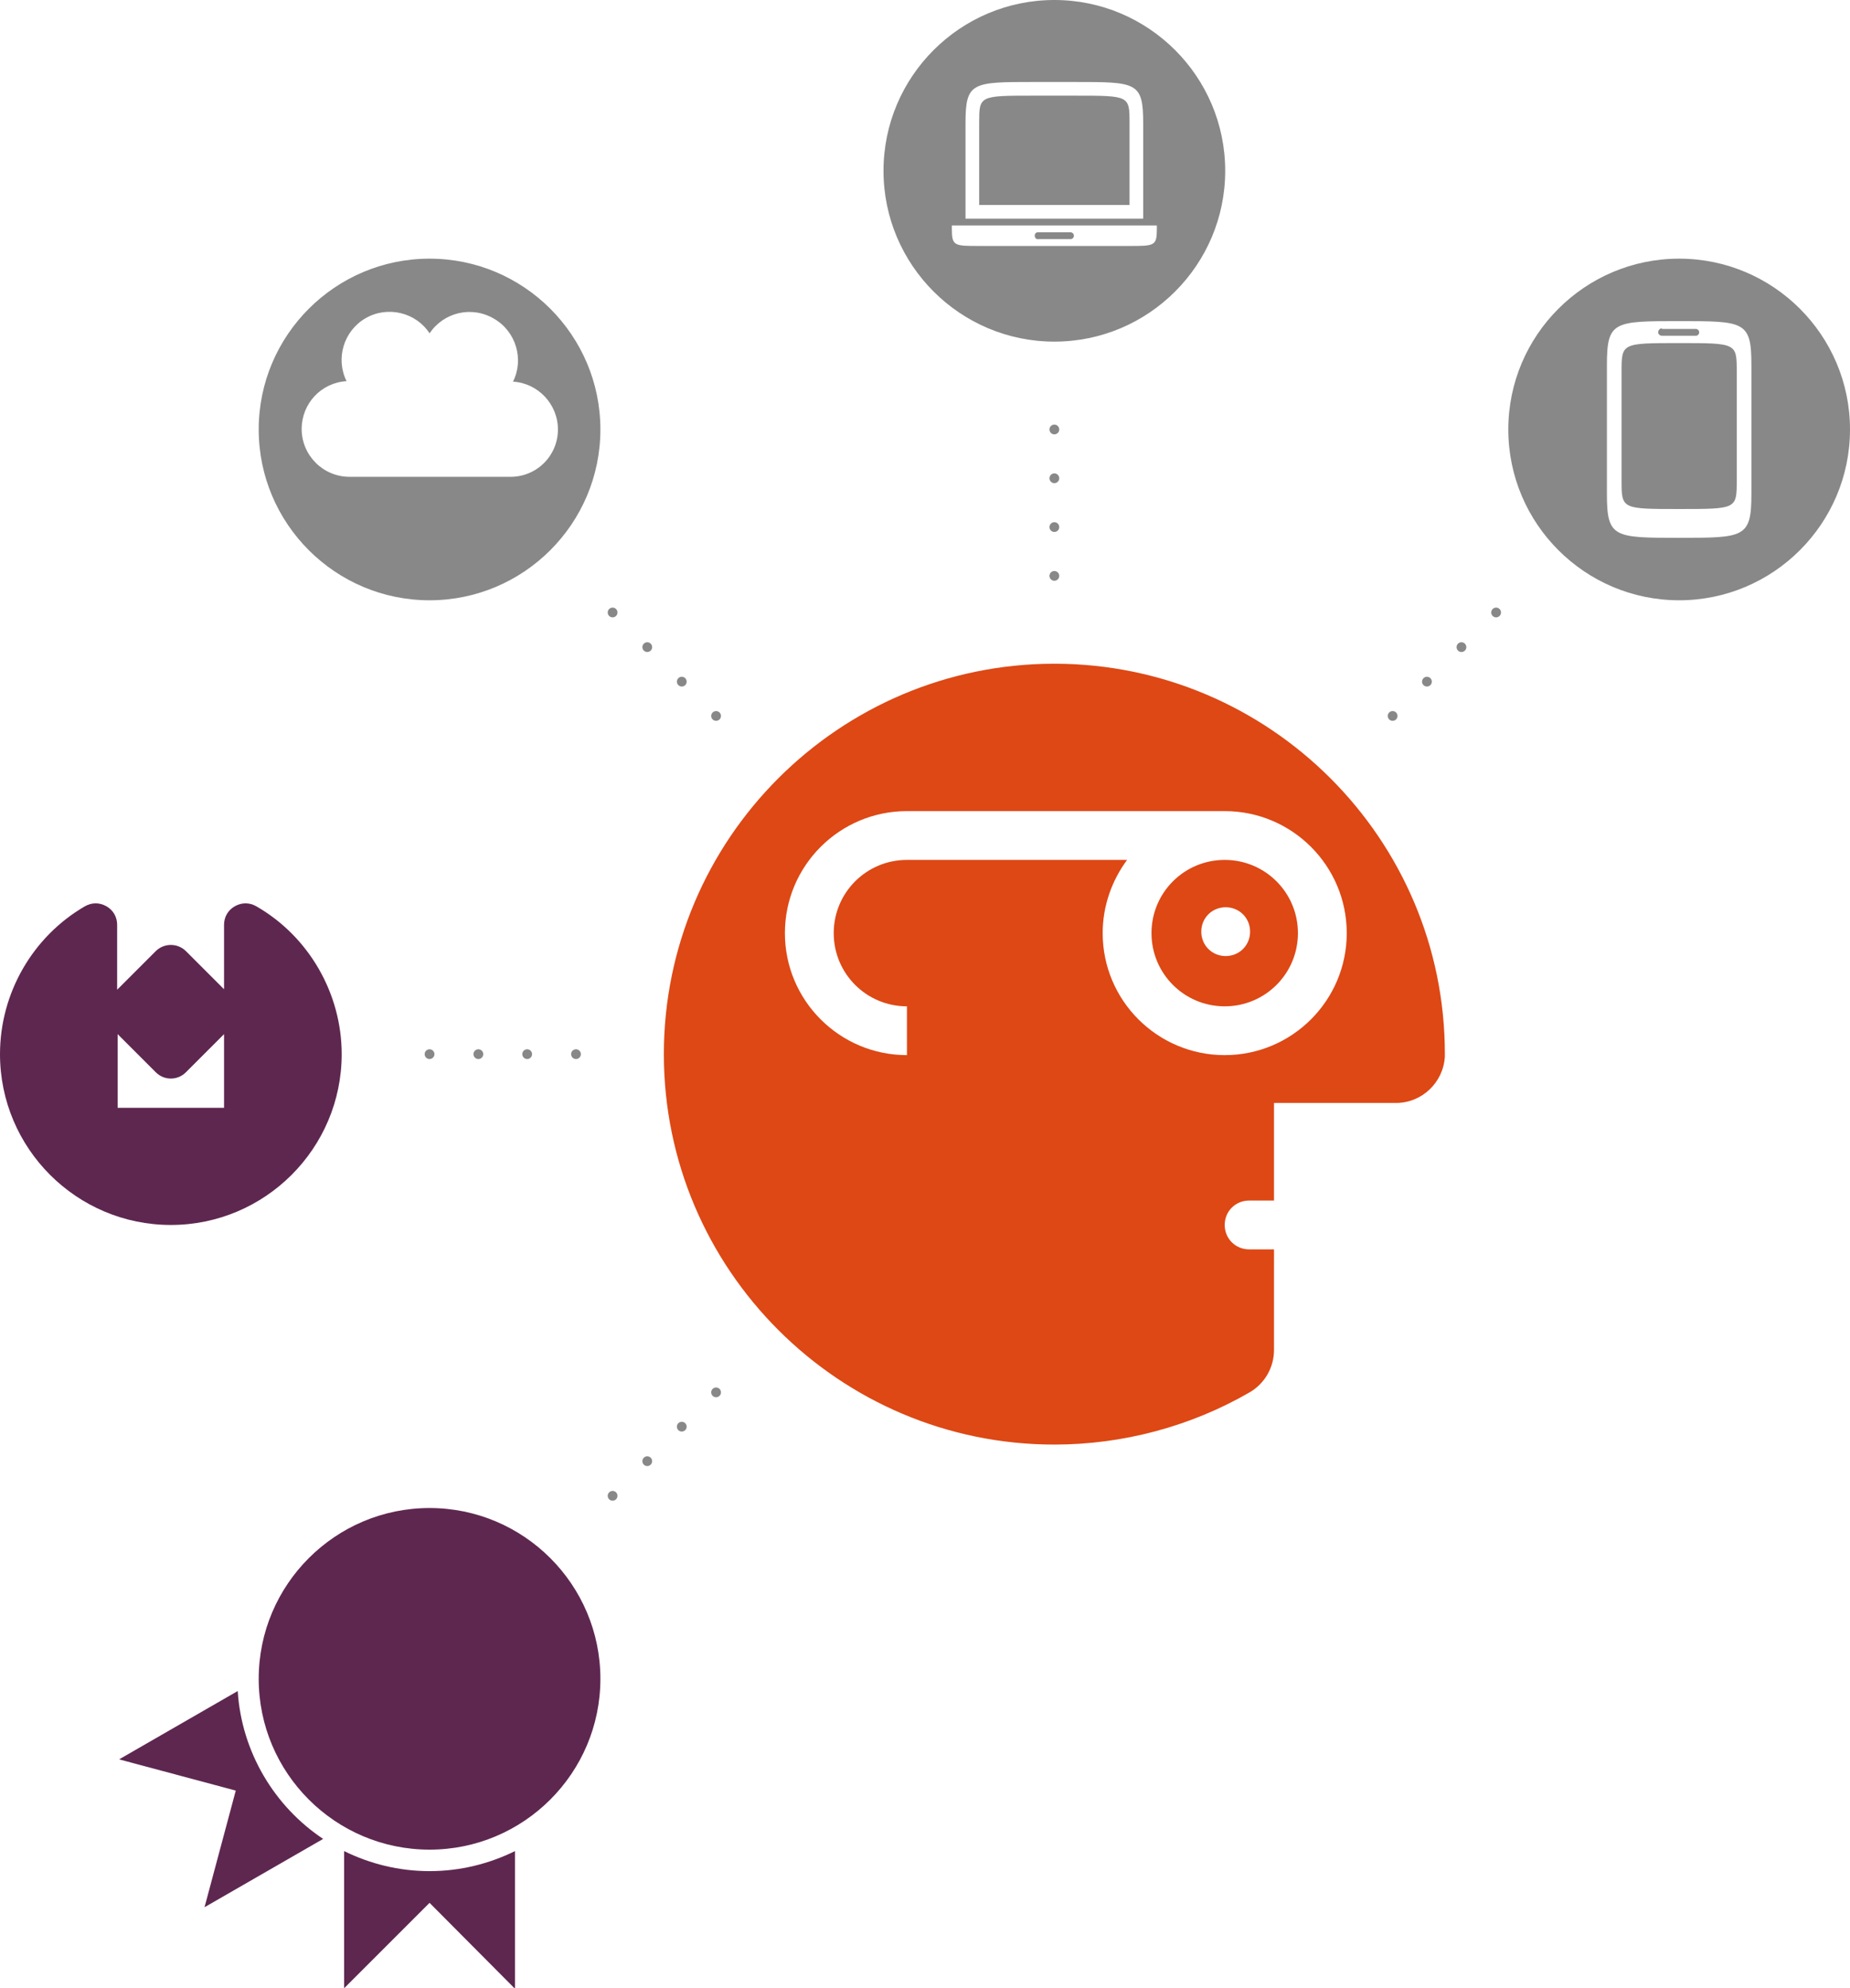 <?xml version="1.0" encoding="utf-8"?>
<!-- Generator: Adobe Illustrator 18.0.0, SVG Export Plug-In . SVG Version: 6.00 Build 0)  -->
<!DOCTYPE svg PUBLIC "-//W3C//DTD SVG 1.1//EN" "http://www.w3.org/Graphics/SVG/1.1/DTD/svg11.dtd">
<svg version="1.1" id="Layer_1" xmlns="http://www.w3.org/2000/svg" xmlns:xlink="http://www.w3.org/1999/xlink" x="0px" y="0px"
	 viewBox="0 0 379 407.4" enable-background="new 0 0 379 407.4" xml:space="preserve">
<g>
	<circle opacity="0" fill-rule="evenodd" clip-rule="evenodd" fill="#888888" cx="216" cy="35" r="35"/>
	<circle opacity="0" fill-rule="evenodd" clip-rule="evenodd" fill="#888888" cx="88" cy="88" r="35"/>
	<circle opacity="0" fill-rule="evenodd" clip-rule="evenodd" fill="#888888" cx="35" cy="216" r="35"/>
	<circle opacity="0" fill-rule="evenodd" clip-rule="evenodd" fill="#888888" cx="88" cy="344" r="35"/>
	<circle opacity="0" fill-rule="evenodd" clip-rule="evenodd" fill="#888888" cx="344" cy="88" r="35"/>
	<g>
		<g>
			
				<line fill="none" stroke="#888888" stroke-width="2" stroke-linecap="round" stroke-miterlimit="10" x1="216" y1="88" x2="216" y2="88"/>
			
				<line fill="none" stroke="#888888" stroke-width="2" stroke-linecap="round" stroke-miterlimit="10" stroke-dasharray="0,10" x1="216" y1="98" x2="216" y2="113"/>
			
				<line fill="none" stroke="#888888" stroke-width="2" stroke-linecap="round" stroke-miterlimit="10" x1="216" y1="118" x2="216" y2="118"/>
		</g>
	</g>
	<g>
		<g>
			
				<line fill="none" stroke="#888888" stroke-width="2" stroke-linecap="round" stroke-miterlimit="10" x1="125.5" y1="125.5" x2="125.5" y2="125.5"/>
			
				<line fill="none" stroke="#888888" stroke-width="2" stroke-linecap="round" stroke-miterlimit="10" stroke-dasharray="0,10" x1="132.6" y1="132.6" x2="143.2" y2="143.2"/>
			
				<line fill="none" stroke="#888888" stroke-width="2" stroke-linecap="round" stroke-miterlimit="10" x1="146.7" y1="146.7" x2="146.7" y2="146.7"/>
		</g>
	</g>
	<g>
		<g>
			
				<line fill="none" stroke="#888888" stroke-width="2" stroke-linecap="round" stroke-miterlimit="10" x1="88" y1="216" x2="88" y2="216"/>
			
				<line fill="none" stroke="#888888" stroke-width="2" stroke-linecap="round" stroke-miterlimit="10" stroke-dasharray="0,10" x1="98" y1="216" x2="113" y2="216"/>
			
				<line fill="none" stroke="#888888" stroke-width="2" stroke-linecap="round" stroke-miterlimit="10" x1="118" y1="216" x2="118" y2="216"/>
		</g>
	</g>
	<g>
		<g>
			
				<line fill="none" stroke="#888888" stroke-width="2" stroke-linecap="round" stroke-miterlimit="10" x1="125.5" y1="306.5" x2="125.5" y2="306.5"/>
			
				<line fill="none" stroke="#888888" stroke-width="2" stroke-linecap="round" stroke-miterlimit="10" stroke-dasharray="0,10" x1="132.6" y1="299.4" x2="143.2" y2="288.8"/>
			
				<line fill="none" stroke="#888888" stroke-width="2" stroke-linecap="round" stroke-miterlimit="10" x1="146.7" y1="285.3" x2="146.7" y2="285.3"/>
		</g>
	</g>
	<g>
		<g>
			
				<line fill="none" stroke="#888888" stroke-width="2" stroke-linecap="round" stroke-miterlimit="10" x1="306.5" y1="125.5" x2="306.5" y2="125.5"/>
			
				<line fill="none" stroke="#888888" stroke-width="2" stroke-linecap="round" stroke-miterlimit="10" stroke-dasharray="0,10" x1="299.4" y1="132.6" x2="288.8" y2="143.2"/>
			
				<line fill="none" stroke="#888888" stroke-width="2" stroke-linecap="round" stroke-miterlimit="10" x1="285.3" y1="146.7" x2="285.3" y2="146.7"/>
		</g>
	</g>
	<path fill="#DD4815" d="M216,136c-44.1,0-80,35.9-80,80c0,44.1,35.9,80,80,80c14,0,27.9-3.7,40-10.7c3.1-1.8,5-5.1,5-8.7
		c0,0,0-20.6,0-20.6h-5.1c-2.8,0-5-2.2-5-5c0-2.8,2.2-5,5-5h5.1v-20h25c5.3,0,9.7-4.2,10-9.5c0-0.2,0-0.4,0-0.6
		C296,171.9,260.1,136,216,136z M250.9,216.2c-13.8,0-25-11.2-25-25c0-5.6,1.9-10.8,5-15h-45.1c-8.3,0-15,6.7-15,15
		c0,8.3,6.7,15,15,15v10c-13.8,0-25-11.2-25-25c0-13.8,11.2-25,25-25h65.1c13.8,0,25,11.2,25,25C275.9,205,264.7,216.2,250.9,216.2z
		 M250.9,176.2c-8.3,0-15,6.7-15,15s6.7,15,15,15c8.3,0,15-6.7,15-15S259.2,176.2,250.9,176.2z M251.1,195.9c-2.8,0-5-2.2-5-5
		s2.2-5,5-5c2.8,0,5,2.2,5,5S253.9,195.9,251.1,195.9z"/>
	<g>
		<path fill="#5E2750" d="M88,379c-19.3,0-35-15.7-35-35c0-19.3,15.7-35,35-35s35,15.7,35,35C123,363.3,107.3,379,88,379"/>
		<path fill="#5E2750" d="M48.7,346.5c0.8,12.6,7.6,23.7,17.5,30.3l0,0l-24.3,14l6.4-23.9l-23.9-6.4L48.7,346.5L48.7,346.5z"/>
		<path fill="#5E2750" d="M70.5,379.3c5.3,2.6,11.2,4.1,17.5,4.1c6.3,0,12.2-1.5,17.5-4.1l0,0v28.2L88,389.9l-17.5,17.5L70.5,379.3
			L70.5,379.3z"/>
	</g>
	<g>
		<path fill="#5E2750" d="M31.9,219.7c0.9,0.9,2,1.3,3.1,1.3c1.1,0,2.2-0.4,3.1-1.3l7.8-7.8v15.1H24.1v-15.1L31.9,219.7z
			 M52.5,185.7c-1.4-0.8-3-0.8-4.4,0c-1.4,0.8-2.2,2.2-2.2,3.8v13.2l-7.8-7.8c-1.7-1.7-4.5-1.7-6.2,0l-7.9,7.9v-13.3
			c0-1.6-0.8-3-2.2-3.8c-1.4-0.8-3-0.8-4.4,0C6.7,191.9,0,203.5,0,216c0,19.3,15.7,35,35,35s35-15.7,35-35
			C70,203.6,63.3,191.9,52.5,185.7"/>
	</g>
	<path fill-rule="evenodd" clip-rule="evenodd" fill="#888888" d="M251,35c0,19.3-15.7,35-35,35s-35-15.7-35-35s15.7-35,35-35
		S251,15.7,251,35z M220.2,16.8c12.6,0,14,0,14,8.4V42v2.8h-36.4V42V25.2c0-8.4,1.4-8.4,14-8.4H220.2z M200.6,25.2V42h30.8V25.2
		c0-5.6,0-5.6-11.2-5.6h-8.4C200.6,19.6,200.6,19.6,200.6,25.2z M237,46.2c0,0.2,0,0.4,0,0.7c0,3.5-0.5,3.5-5.6,3.5h-30.8
		c-5.1,0-5.6,0-5.6-3.5c0-0.3,0-0.5,0-0.7H237z M212.6,47.6c-0.4,0-0.7,0.4-0.6,0.8c0,0.4,0.4,0.7,0.8,0.6h6.5c0,0,0,0,0,0
		c0.4,0,0.7-0.3,0.7-0.7c0-0.4-0.3-0.7-0.7-0.7h-6.5C212.7,47.6,212.6,47.6,212.6,47.6L212.6,47.6z"/>
	<path fill-rule="evenodd" clip-rule="evenodd" fill="#888888" d="M379,88c0,19.3-15.7,35-35,35c-19.3,0-35-15.7-35-35
		s15.7-35,35-35C363.3,53,379,68.7,379,88z M358.8,74.7v26.6c0,8.9-1.5,8.9-14.8,8.9c-13.3,0-14.8,0-14.8-8.9V74.7
		c0-8.9,1.5-8.9,14.8-8.9C357.3,65.8,358.8,65.8,358.8,74.7z M340.4,67.3c-0.4,0-0.7,0.4-0.7,0.8c0,0.4,0.4,0.7,0.8,0.7h6.9
		c0,0,0,0,0,0c0.4,0,0.7-0.3,0.7-0.7c0-0.4-0.3-0.7-0.7-0.7h-6.9C340.5,67.3,340.4,67.3,340.4,67.3L340.4,67.3z M332.2,76.2v22.2
		c0,5.9,0,5.9,11.8,5.9c11.8,0,11.8,0,11.8-5.9V76.2c0-5.9,0-5.9-11.8-5.9C332.2,70.3,332.2,70.3,332.2,76.2z"/>
	<path fill="#888888" d="M123,88c0,19.3-15.7,35-35,35c-19.3,0-35-15.7-35-35s15.7-35,35-35C107.3,53,123,68.7,123,88z M114.3,88
		c0-5.2-4.1-9.5-9.2-9.8c2.3-4.6,0.6-10.3-3.9-12.9C96.6,62.6,90.9,64,88,68.3c-2.8-4.3-8.6-5.7-13.1-3.1c-4.5,2.6-6.2,8.3-3.9,12.9
		c-5.2,0.3-9.2,4.6-9.2,9.8c0,5.4,4.4,9.8,9.8,9.8h32.8C109.9,97.8,114.3,93.4,114.3,88z"/>
</g>
</svg>
